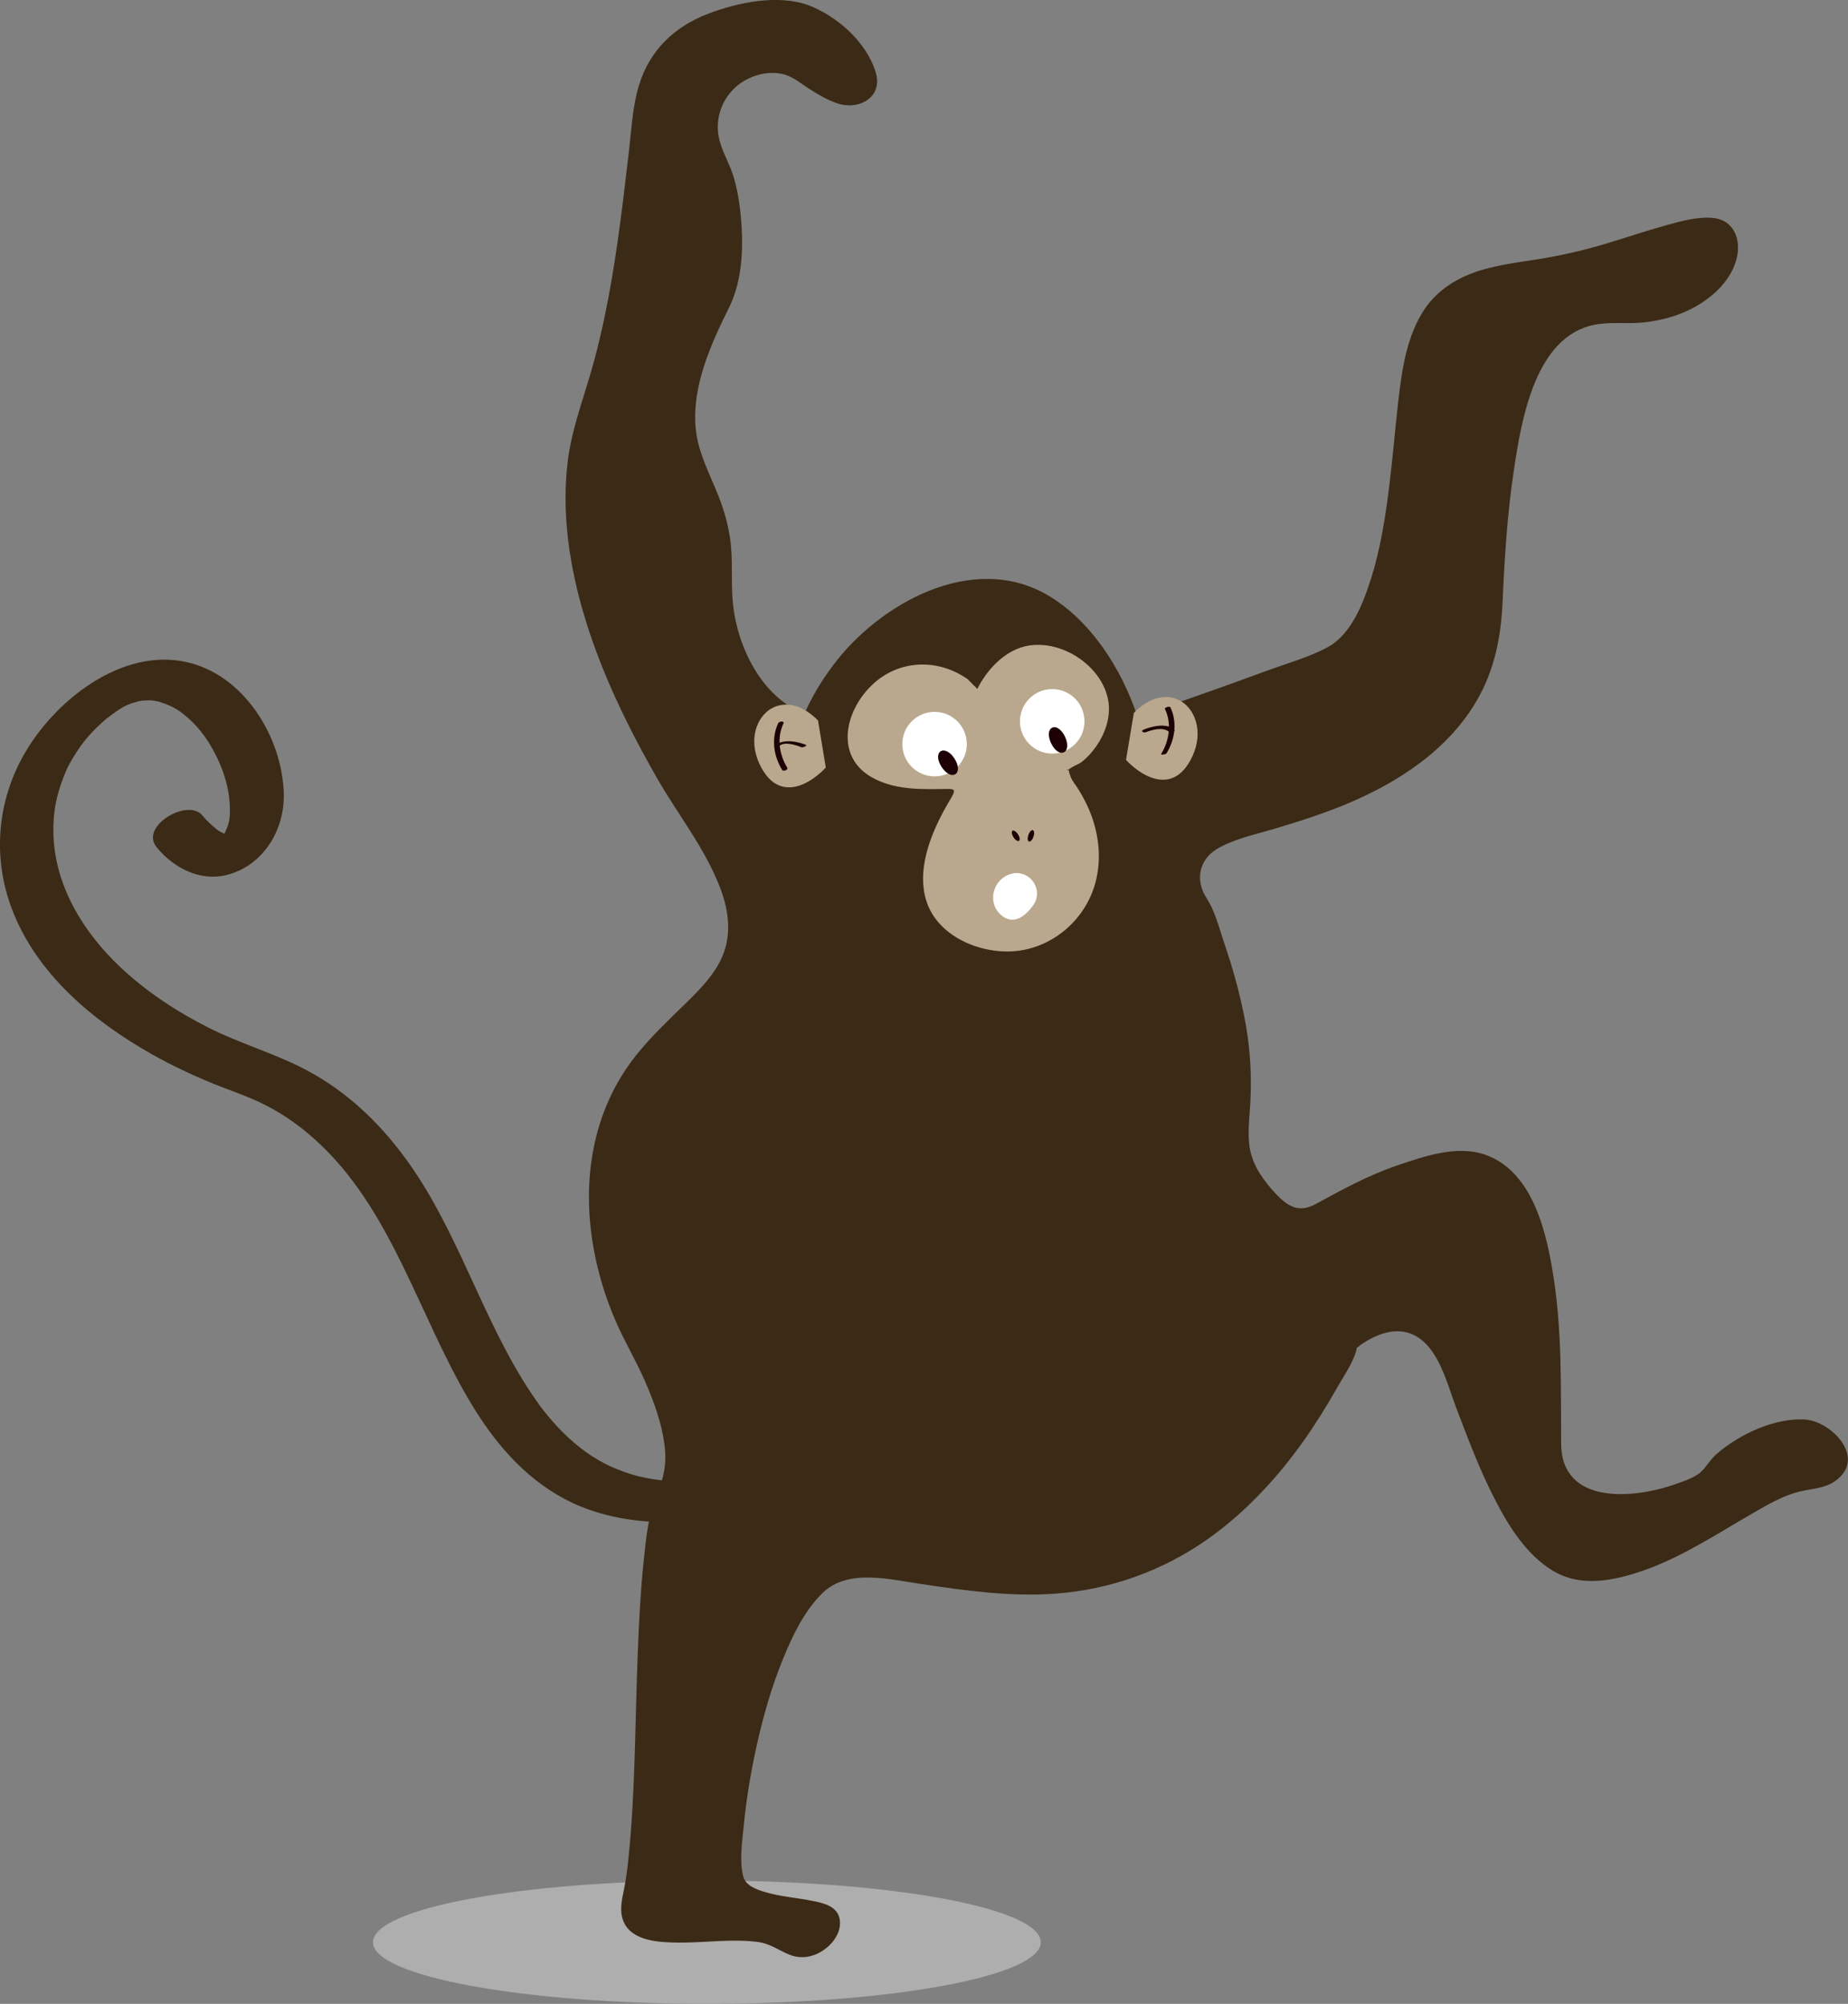 <?xml version="1.0" encoding="UTF-8" standalone="no"?>
<svg
   xmlns:dc="http://purl.org/dc/elements/1.1/"
   xmlns:cc="http://creativecommons.org/ns#"
   xmlns:rdf="http://www.w3.org/1999/02/22-rdf-syntax-ns#"
   xmlns:svg="http://www.w3.org/2000/svg"
   xmlns="http://www.w3.org/2000/svg"
   id="svg2782"
   version="1.1"
   viewBox="0 0 48.697 52.803"
   height="52.803mm"
   width="48.697mm">
  <rect x="0" y="0" width="48.697" height="52.803" fill="#808080" stroke="none"/>
  <defs
     id="defs2776" />
  <g
     transform="translate(46.271,-31.051)"
     id="layer1">
    <path
       d="m -27.643,80.605 c -4.859,0 -8.799,0.727 -8.799,1.626 0,0.896 3.94,1.623 8.799,1.623 4.86,0 8.799,-0.727 8.799,-1.623 0,-0.9 -3.939,-1.626 -8.799,-1.626"
       style="fill:#afaeae;fill-opacity:1;fill-rule:nonzero;stroke:none;stroke-width:0.035"
       id="path1179" />
    <path
       d="m 1.289,68.455 c -0.806,-0.042 -1.717,0.388 -2.318,0.903 -0.167,0.141 -0.283,0.356 -0.425,0.483 -0.174,0.155 -0.449,0.24 -0.663,0.318 -1.093,0.388 -3.003,0.564 -3.016,-1.062 -0.011,-1.443 0.026,-2.886 -0.189,-4.318 -0.174,-1.161 -0.519,-2.808 -1.765,-3.283 -0.766,-0.291 -1.639,0.02 -2.37,0.267 -0.757,0.258 -1.433,0.628 -2.131,1.009 -0.443,0.24 -0.724,0.095 -1.061,-0.261 -0.312,-0.332 -0.598,-0.72 -0.683,-1.175 -0.074,-0.399 -0.014,-0.814 0.008,-1.216 0.037,-0.659 0.005,-1.314 -0.102,-1.966 -0.078,-0.473 -0.188,-0.941 -0.319,-1.402 -0.081,-0.287 -0.171,-0.572 -0.267,-0.855 -0.114,-0.336 -0.211,-0.715 -0.377,-1.029 -0.076,-0.143 -0.17,-0.263 -0.218,-0.423 -0.132,-0.441 0.056,-0.834 0.456,-1.054 0.446,-0.247 0.978,-0.356 1.462,-0.501 0.639,-0.191 1.276,-0.393 1.893,-0.65 1.383,-0.576 2.711,-1.444 3.466,-2.774 0.445,-0.784 0.614,-1.652 0.653,-2.544 0.052,-1.174 0.126,-2.353 0.303,-3.516 0.197,-1.291 0.554,-3.493 2.124,-3.798 0.425,-0.083 0.862,-0.015 1.292,-0.061 0.445,-0.048 0.883,-0.163 1.281,-0.371 0.538,-0.282 1.057,-0.755 1.182,-1.374 0.097,-0.479 -0.11,-0.958 -0.636,-1.008 -0.407,-0.038 -0.833,0.082 -1.221,0.189 -0.562,0.156 -1.113,0.345 -1.673,0.51 -0.609,0.18 -1.218,0.314 -1.845,0.409 -0.437,0.066 -0.88,0.129 -1.306,0.249 -0.662,0.186 -1.255,0.544 -1.618,1.143 -0.369,0.609 -0.505,1.324 -0.593,2.02 -0.102,0.802 -0.163,1.608 -0.259,2.41 -0.106,0.879 -0.237,1.768 -0.509,2.613 -0.204,0.632 -0.514,1.437 -1.135,1.771 -0.493,0.266 -1.076,0.425 -1.601,0.619 -0.558,0.206 -1.117,0.407 -1.678,0.605 -0.576,0.203 -1.153,0.404 -1.732,0.598 -0.407,-1.247 -1.234,-2.546 -2.384,-3.208 -1.972,-1.134 -4.425,0.238 -5.641,1.871 -0.288,0.387 -0.556,0.819 -0.748,1.272 -1.152,-0.464 -1.786,-1.803 -1.889,-2.971 -0.05,-0.566 0.014,-1.13 -0.075,-1.694 -0.056,-0.358 -0.156,-0.707 -0.287,-1.045 -0.237,-0.61 -0.562,-1.184 -0.617,-1.848 -0.09,-1.095 0.405,-2.187 0.878,-3.142 0.385,-0.775 0.392,-1.725 0.298,-2.575 -0.032,-0.288 -0.086,-0.574 -0.165,-0.852 -0.097,-0.338 -0.286,-0.641 -0.377,-0.977 -0.138,-0.511 0.026,-1.058 0.419,-1.412 0.334,-0.302 0.848,-0.457 1.289,-0.334 0.248,0.07 0.442,0.243 0.655,0.379 0.228,0.146 0.468,0.287 0.725,0.376 0.576,0.201 1.224,-0.15 1.026,-0.81 -0.242,-0.808 -1.03,-1.494 -1.798,-1.782 -0.823,-0.276 -1.838,-0.062 -2.625,0.238 -0.884,0.338 -1.536,0.963 -1.816,1.883 -0.167,0.545 -0.195,1.138 -0.261,1.703 -0.075,0.641 -0.149,1.282 -0.234,1.922 -0.182,1.363 -0.412,2.726 -0.804,4.046 -0.228,0.768 -0.495,1.496 -0.586,2.297 -0.088,0.774 -0.056,1.558 0.061,2.327 0.324,2.117 1.244,4.116 2.299,5.96 0.556,0.972 1.296,1.889 1.685,2.948 0.207,0.563 0.28,1.181 0.039,1.746 -0.212,0.497 -0.606,0.888 -0.986,1.26 -0.446,0.436 -0.9,0.863 -1.29,1.352 -1.157,1.453 -1.443,3.31 -1.113,5.116 0.117,0.639 0.308,1.266 0.567,1.866 0.236,0.547 0.543,1.058 0.782,1.605 0.231,0.529 0.435,1.087 0.512,1.662 0.065,0.48 -0.007,0.868 -0.194,1.305 -0.227,0.529 -0.286,1.143 -0.347,1.711 -0.091,0.854 -0.132,1.711 -0.165,2.565 -0.07,1.764 -0.06,3.542 -0.239,5.299 -0.029,0.289 -0.065,0.579 -0.123,0.861 -0.057,0.279 -0.125,0.568 -0.007,0.84 0.223,0.522 0.959,0.543 1.437,0.55 0.692,0.007 1.397,-0.106 2.087,-0.018 0.344,0.042 0.548,0.219 0.859,0.342 0.341,0.13 0.688,0.039 0.966,-0.187 0.214,-0.173 0.387,-0.448 0.347,-0.734 -0.048,-0.349 -0.397,-0.437 -0.695,-0.497 -0.441,-0.092 -0.899,-0.116 -1.33,-0.254 -0.218,-0.071 -0.465,-0.169 -0.523,-0.409 -0.101,-0.413 -0.023,-0.91 0.017,-1.323 0.069,-0.713 0.188,-1.422 0.343,-2.12 0.174,-0.78 0.394,-1.552 0.697,-2.289 0.25,-0.61 0.557,-1.252 1.035,-1.722 0.662,-0.646 1.751,-0.363 2.569,-0.243 1.186,0.176 2.378,0.349 3.581,0.258 1.443,-0.109 2.823,-0.603 4.004,-1.439 0.752,-0.533 1.414,-1.178 1.996,-1.891 0.357,-0.437 0.683,-0.9 0.984,-1.379 0.15,-0.24 0.294,-0.483 0.433,-0.727 0.161,-0.286 0.384,-0.603 0.482,-0.914 0.019,-0.06 0.039,-0.141 0.018,-0.113 0.015,-0.018 0.041,-0.028 0.059,-0.046 0.057,-0.056 0.163,-0.116 0.244,-0.166 0.299,-0.173 0.66,-0.293 1.007,-0.212 0.811,0.191 1.057,1.288 1.313,1.965 0.318,0.836 0.632,1.679 1.046,2.473 0.361,0.695 0.814,1.418 1.496,1.838 0.749,0.462 1.647,0.268 2.428,-0.007 1.02,-0.363 1.927,-0.967 2.859,-1.503 0.386,-0.222 0.79,-0.462 1.227,-0.568 0.397,-0.095 0.764,-0.078 1.075,-0.392 0.604,-0.607 -0.292,-1.475 -0.937,-1.506"
       style="fill:#3b2a15;fill-opacity:1;fill-rule:nonzero;stroke:none;stroke-width:0.035"
       id="path2449" />
    <path
       d="m -44.495,51.287 c -0.012,0.025 -0.032,0.062 0,0 z m 4.057,1.905 c -0.005,0.008 -0.005,0.007 0,0 z m 14.984,16.465 c -0.859,0.244 -1.57,0.399 -2.453,0.438 -0.359,0.014 -0.515,0.014 -0.905,-0.032 -0.303,-0.035 -0.599,-0.095 -0.786,-0.152 -0.566,-0.173 -0.981,-0.395 -1.391,-0.716 -0.205,-0.162 -0.397,-0.339 -0.575,-0.529 -0.168,-0.176 -0.383,-0.441 -0.476,-0.568 -1.405,-1.93 -2.021,-4.311 -3.374,-6.279 -0.735,-1.066 -1.64,-1.966 -2.792,-2.575 -0.824,-0.435 -1.731,-0.689 -2.565,-1.11 -0.839,-0.424 -1.63,-0.942 -2.317,-1.586 -0.999,-0.936 -1.747,-2.176 -1.776,-3.54 -0.013,-0.595 0.09,-1.059 0.329,-1.634 0.013,-0.031 0.028,-0.062 0.042,-0.093 0.002,-0.005 0.005,-0.009 0.007,-0.014 0.033,-0.064 0.068,-0.128 0.104,-0.19 0.073,-0.126 0.152,-0.248 0.236,-0.367 0.034,-0.048 0.07,-0.095 0.106,-0.141 0.013,-0.014 0.079,-0.095 0.098,-0.116 0.106,-0.119 0.217,-0.232 0.334,-0.34 0.014,-0.013 0.098,-0.086 0.127,-0.112 0.039,-0.029 0.167,-0.128 0.2,-0.151 0.213,-0.151 0.268,-0.188 0.515,-0.282 -0.128,0.048 0.129,-0.034 0.157,-0.04 0.013,-0.003 0.06,-0.011 0.068,-0.012 0.016,-0.002 0.032,-0.003 0.048,-0.004 0.169,-0.008 0.199,-0.019 0.424,0.032 -0.06,-0.014 0.105,0.034 0.143,0.049 0.075,0.029 0.148,0.062 0.22,0.098 0.123,0.063 0.233,0.144 0.361,0.254 0.251,0.216 0.452,0.463 0.618,0.744 0.321,0.543 0.524,1.134 0.515,1.757 -0.003,0.241 -0.043,0.359 -0.144,0.576 -0.067,-0.031 -0.14,-0.065 -0.188,-0.104 -0.142,-0.114 -0.279,-0.237 -0.394,-0.379 -0.375,-0.463 -1.66,0.276 -1.207,0.835 0.437,0.539 1.134,0.908 1.836,0.736 0.972,-0.239 1.543,-1.187 1.516,-2.148 -0.041,-1.49 -1.049,-3.13 -2.564,-3.465 -1.726,-0.383 -3.495,1.033 -4.296,2.461 -0.7,1.248 -0.812,2.703 -0.305,4.044 0.648,1.714 2.143,2.958 3.696,3.833 0.518,0.292 1.058,0.546 1.608,0.771 0.437,0.178 0.887,0.323 1.311,0.532 0.573,0.282 1.088,0.656 1.574,1.129 1.85,1.8 2.548,4.452 3.85,6.664 0.629,1.072 1.424,2.035 2.537,2.625 1.36,0.716 2.975,0.702 4.451,0.445 0.505,-0.088 1.003,-0.205 1.496,-0.346 0.29,-0.081 0.715,-0.335 0.699,-0.688 -0.017,-0.353 -0.466,-0.384 -0.72,-0.31"
       style="fill:#3b2a15;fill-opacity:1;fill-rule:nonzero;stroke:none;stroke-width:0.035"
       id="path2451" />
    <path
       d="m -17.925,51.744 c -0.041,-0.062 -0.083,-0.116 -0.115,-0.182 -0.02,-0.041 -0.03,-0.089 -0.05,-0.129 -0.011,-0.029 -0.016,-0.059 -0.017,-0.09 -0.069,-7.14e-4 -0.066,-0.008 0.009,-0.022 0.089,-0.081 0.248,-0.123 0.348,-0.205 0.144,-0.116 0.268,-0.258 0.373,-0.409 0.228,-0.331 0.372,-0.747 0.316,-1.151 -0.146,-1.053 -1.512,-1.846 -2.481,-1.373 -0.424,0.206 -0.758,0.592 -0.976,1.021 -0.079,-0.079 -0.158,-0.158 -0.237,-0.238 -0.006,-0.009 -0.014,-0.017 -0.024,-0.024 -0.009,-0.009 -0.019,-0.014 -0.03,-0.019 -0.787,-0.533 -1.809,-0.481 -2.497,0.191 -0.741,0.724 -0.972,1.957 0.117,2.478 0.575,0.275 1.194,0.257 1.814,0.249 0.227,-0.003 0.309,-0.011 0.183,0.211 -0.073,0.127 -0.149,0.25 -0.218,0.379 -0.368,0.694 -0.694,1.552 -0.457,2.34 0.29,0.967 1.468,1.447 2.406,1.337 0.999,-0.118 1.836,-0.883 2.07,-1.856 0.131,-0.542 0.086,-1.101 -0.091,-1.628 -0.106,-0.313 -0.259,-0.605 -0.441,-0.88"
       style="fill:#b9a88d;fill-opacity:1;fill-rule:nonzero;stroke:none;stroke-width:0.035"
       id="path2453" />
    <path
       d="m -20.794,50.659 c 0,0.469 -0.381,0.85 -0.85,0.85 -0.47,0 -0.85,-0.381 -0.85,-0.85 0,-0.47 0.38,-0.85 0.85,-0.85 0.469,0 0.85,0.38 0.85,0.85"
       style="fill:#ffffff;fill-opacity:1;fill-rule:nonzero;stroke:none;stroke-width:0.035"
       id="path2455" />
    <path
       d="m -19.564,53.114 c 0.047,0.073 0.113,0.115 0.145,0.093 0.033,-0.021 0.021,-0.098 -0.026,-0.171 -0.048,-0.073 -0.113,-0.115 -0.145,-0.093 -0.033,0.021 -0.021,0.098 0.027,0.171"
       style="fill:#1d0104;fill-opacity:1;fill-rule:nonzero;stroke:none;stroke-width:0.035"
       id="path2457" />
    <path
       d="m -19.172,53.053 c -0.028,0.082 -0.022,0.159 0.016,0.172 0.037,0.013 0.09,-0.044 0.118,-0.126 0.029,-0.082 0.022,-0.159 -0.015,-0.172 -0.037,-0.013 -0.09,0.044 -0.119,0.126"
       style="fill:#1d0104;fill-opacity:1;fill-rule:nonzero;stroke:none;stroke-width:0.035"
       id="path2459" />
    <path
       d="m -17.694,50.059 c 0,0.47 -0.381,0.85 -0.85,0.85 -0.469,0 -0.85,-0.381 -0.85,-0.85 0,-0.469 0.381,-0.85 0.85,-0.85 0.47,0 0.85,0.381 0.85,0.85"
       style="fill:#ffffff;fill-opacity:1;fill-rule:nonzero;stroke:none;stroke-width:0.035"
       id="path2461" />
    <path
       d="m -21.444,50.913 c -0.059,0.038 -0.037,0.176 0.048,0.307 0.085,0.131 0.202,0.206 0.261,0.168 0.059,-0.038 0.037,-0.176 -0.048,-0.307 -0.085,-0.131 -0.202,-0.206 -0.261,-0.168"
       style="fill:#1d0104;fill-opacity:1;fill-rule:nonzero;stroke:none;stroke-width:0.035"
       id="path2463" />
    <path
       d="m -21.401,50.979 c -0.005,0.026 0.006,0.103 0.068,0.199 0.062,0.096 0.128,0.137 0.155,0.143 0.005,-0.027 -0.006,-0.103 -0.068,-0.199 -0.062,-0.096 -0.128,-0.137 -0.155,-0.143 z m 0.23,0.494 c -0.034,0 -0.075,-0.011 -0.125,-0.043 -0.058,-0.037 -0.116,-0.098 -0.163,-0.17 -0.113,-0.175 -0.124,-0.347 -0.026,-0.411 v 0 c 0.099,-0.065 0.252,0.016 0.365,0.19 0.113,0.174 0.124,0.347 0.026,0.411 -0.016,0.011 -0.042,0.022 -0.077,0.022"
       style="fill:#1d0104;fill-opacity:1;fill-rule:nonzero;stroke:none;stroke-width:0.035"
       id="path2465" />
    <path
       d="m -18.275,50.496 c -0.067,-0.141 -0.173,-0.231 -0.237,-0.201 -0.064,0.03 -0.06,0.169 0.007,0.31 0.067,0.141 0.173,0.231 0.237,0.201 0.063,-0.03 0.06,-0.169 -0.007,-0.31"
       style="fill:#1d0104;fill-opacity:1;fill-rule:nonzero;stroke:none;stroke-width:0.035"
       id="path2467" />
    <path
       d="m -18.478,50.366 c -0.009,0.026 -0.008,0.103 0.041,0.207 0.049,0.103 0.109,0.153 0.134,0.162 0.009,-0.026 0.008,-0.104 -0.041,-0.207 -0.049,-0.103 -0.109,-0.153 -0.135,-0.162 z m 0.182,0.521 c -0.036,0 -0.084,-0.013 -0.138,-0.06 -0.053,-0.045 -0.102,-0.112 -0.139,-0.19 -0.037,-0.078 -0.058,-0.159 -0.06,-0.228 -0.002,-0.121 0.054,-0.167 0.089,-0.183 0.034,-0.016 0.105,-0.032 0.198,0.047 0.053,0.045 0.102,0.112 0.139,0.19 0.089,0.188 0.077,0.361 -0.029,0.411 -0.014,0.007 -0.034,0.013 -0.06,0.013"
       style="fill:#1d0104;fill-opacity:1;fill-rule:nonzero;stroke:none;stroke-width:0.035"
       id="path2469" />
    <path
       d="m -19.871,55.18 c 0.212,0.169 0.498,0.177 0.826,-0.274 0.261,-0.361 -0.016,-0.865 -0.462,-0.849 v 0 c -0.567,0.046 -0.809,0.768 -0.364,1.123"
       style="fill:#ffffff;fill-opacity:1;fill-rule:nonzero;stroke:none;stroke-width:0.035"
       id="path2471" />
    <path
       d="m -16.344,49.859 -0.2,1.2 c 0,0 1,1.1 1.6,0 0.6,-1.1 -0.4,-2.2 -1.4,-1.2"
       style="fill:#b9a88d;fill-opacity:1;fill-rule:nonzero;stroke:none;stroke-width:0.035"
       id="path2473" />
    <path
       d="m -16.491,51.043 c 0.088,0.09 0.516,0.501 0.938,0.451 0.223,-0.027 0.413,-0.181 0.564,-0.459 0.322,-0.59 0.164,-1.143 -0.157,-1.384 -0.383,-0.287 -0.844,-0.07 -1.152,0.232 z m 0.864,0.555 c -0.489,0 -0.935,-0.483 -0.955,-0.505 l -0.017,-0.018 0.207,-1.24 0.012,-0.011 c 0.515,-0.515 1.006,-0.468 1.294,-0.253 0.356,0.266 0.534,0.872 0.185,1.512 -0.168,0.308 -0.383,0.479 -0.641,0.51 -0.028,0.003 -0.057,0.005 -0.085,0.005"
       style="fill:#b9a88d;fill-opacity:1;fill-rule:nonzero;stroke:none;stroke-width:0.035"
       id="path2475" />
    <path
       d="m -24.762,50.059 0.2,1.2 c 0,0 -1,1.1 -1.6,0 -0.6,-1.1 0.4,-2.2 1.4,-1.2"
       style="fill:#b9a88d;fill-opacity:1;fill-rule:nonzero;stroke:none;stroke-width:0.035"
       id="path2477" />
    <path
       d="m -25.565,49.717 c -0.135,0 -0.27,0.04 -0.396,0.134 -0.322,0.241 -0.479,0.793 -0.157,1.384 0.151,0.277 0.341,0.432 0.564,0.459 0.421,0.051 0.85,-0.361 0.938,-0.451 l -0.193,-1.159 c -0.206,-0.203 -0.481,-0.367 -0.756,-0.367 z m 0.084,2.081 c -0.028,0 -0.056,-0.002 -0.085,-0.005 -0.258,-0.031 -0.473,-0.202 -0.641,-0.51 -0.349,-0.64 -0.171,-1.245 0.186,-1.512 0.288,-0.215 0.779,-0.262 1.294,0.253 l 0.011,0.011 0.206,1.24 -0.016,0.018 c -0.02,0.022 -0.465,0.506 -0.955,0.506"
       style="fill:#b9a88d;fill-opacity:1;fill-rule:nonzero;stroke:none;stroke-width:0.035"
       id="path2479" />
    <path
       d="m -25.035,50.678 c -0.203,-0.078 -0.479,-0.139 -0.693,-0.054 -0.006,-0.174 0.025,-0.349 0.103,-0.509 0.033,-0.069 -0.112,-0.061 -0.137,-0.011 -0.093,0.194 -0.125,0.403 -0.108,0.61 -0.005,0.006 -0.005,0.011 0.001,0.014 0.02,0.215 0.094,0.427 0.209,0.612 0.03,0.048 0.169,-0.002 0.133,-0.061 -0.107,-0.174 -0.177,-0.376 -0.197,-0.581 0.14,-0.11 0.423,-0.014 0.571,0.043 0.037,0.014 0.169,-0.043 0.117,-0.063"
       style="fill:#1d0104;fill-opacity:1;fill-rule:nonzero;stroke:none;stroke-width:0.035"
       id="path2481" />
    <path
       d="m -15.326,50.282 c 0.017,-0.201 -0.014,-0.405 -0.104,-0.592 -0.02,-0.041 -0.161,0.007 -0.145,0.039 0.072,0.149 0.105,0.309 0.107,0.47 -0.207,-0.07 -0.478,0.006 -0.665,0.077 -0.094,0.036 -0.009,0.095 0.06,0.068 0.169,-0.065 0.445,-0.141 0.6,-0.014 -0.02,0.208 -0.091,0.412 -0.201,0.591 -0.015,0.025 0.12,0.016 0.144,-0.023 0.108,-0.175 0.179,-0.376 0.202,-0.581 0.011,-0.011 0.013,-0.023 0.003,-0.035"
       style="fill:#1d0104;fill-opacity:1;fill-rule:nonzero;stroke:none;stroke-width:0.035"
       id="path2483" />
  </g>
</svg>
